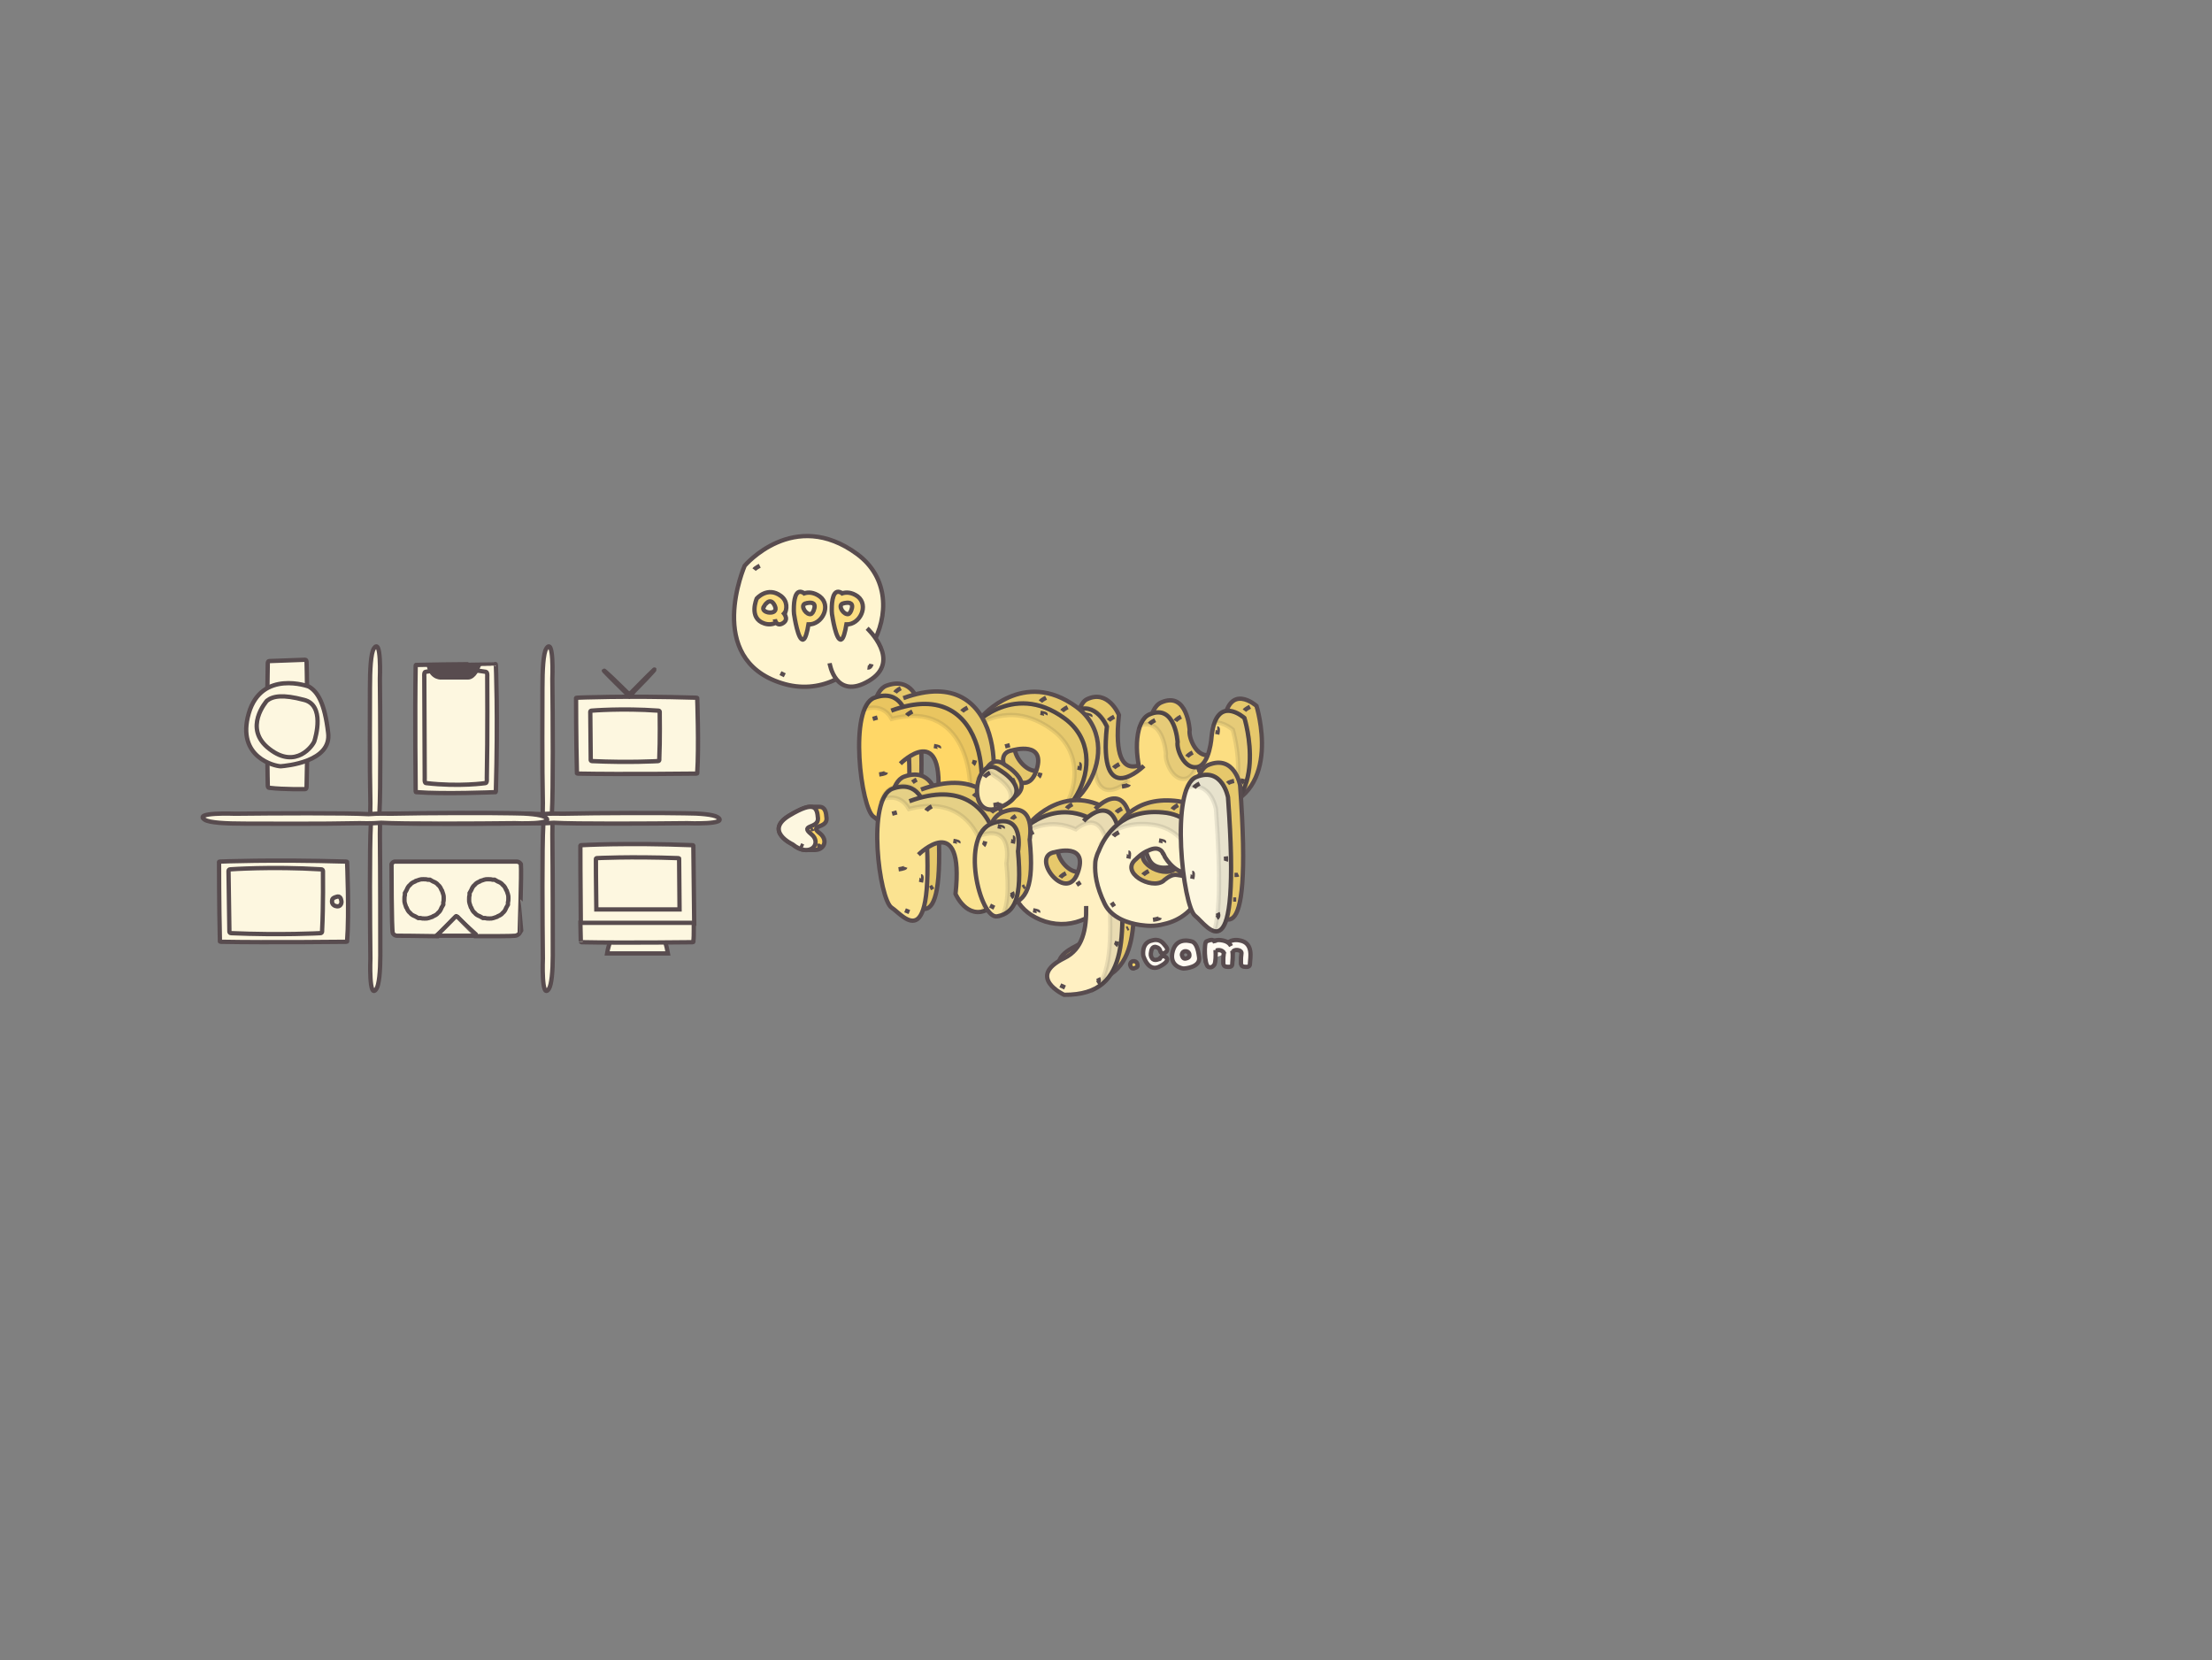 <?xml version="1.0" encoding="utf-8"?>
<!-- Generator: Adobe Illustrator 22.1.0, SVG Export Plug-In . SVG Version: 6.00 Build 0)  -->
<svg version="1.1" id="Layer_1" xmlns="http://www.w3.org/2000/svg" xmlns:xlink="http://www.w3.org/1999/xlink" x="0px" y="0px"
	 viewBox="0 0 513 385" style="enable-background:new 0 0 513 385;" xml:space="preserve">
<rect x="0" y="0" width="513" height="385" fill="#808080" stroke="none"/>
<style type="text/css">
	.st0{opacity:0.1;fill:#231F20;stroke:#231F20;stroke-miterlimit:10;enable-background:new    ;}
	.st1{fill:#E6C86B;stroke:#584C4F;stroke-miterlimit:10;}
	.st2{fill:#FCDE82;stroke:#584C4F;stroke-miterlimit:10;}
	.st3{fill:none;stroke:#584C4F;stroke-miterlimit:10;}
	.st4{fill:#FCDB77;stroke:#584C4F;stroke-miterlimit:10;}
	.st5{fill:#FFD767;stroke:#584C4F;stroke-miterlimit:10;}
	.st6{fill:#FFFAF2;stroke:#584C4F;stroke-miterlimit:10;}
	.st7{fill:#FFF5D0;stroke:#584C4F;stroke-miterlimit:10;}
	.st8{fill:#FFF0C2;stroke:#584C4F;stroke-miterlimit:10;}
	.st9{fill:#FDF7E0;stroke:#584C4F;stroke-miterlimit:10;}
	.st10{fill:#FBE391;stroke:#584C4F;stroke-miterlimit:10;}
	.st11{fill:#FBE7A0;stroke:#584C4F;stroke-miterlimit:10;}
	.st12{fill:#FDEBB0;stroke:#584C4F;stroke-miterlimit:10;}
	.st13{fill:#584C4F;stroke:#584C4F;stroke-miterlimit:10;}
</style>
<g>
	<path class="st0" d="M270.4,174.8c-0.3,1.6,1.5,6.3,4.5,5.8c1.2-0.2,2-1.4,2.5-2.7c-2.9,0.2-4.5-4.2-4.2-5.8c0,0-0.5-9.1-6.6-6.4
		c-0.9,0.4-1.6,1.3-2.1,2.5C269.9,166.5,270.4,174.8,270.4,174.8z"/>
	<g>
		<g id="XMLID_44504_">
			<path id="XMLID_44512_" class="st1" d="M275.9,169.3c0,0-0.5-9.1-6.6-6.4s-2.6,28.3,12.9,24.6c15.5-3.7,9.2-23.8,9.2-23.8
				s-6.5-5.8-7.6,4.2c0,0-0.4,6.7-3.4,7.2C277.4,175.6,275.6,171,275.9,169.3z"/>
			<g id="XMLID_44510_">
				<path id="XMLID_44511_" class="st1" d="M268.1,174.9c0,0-10.7,10.6-8.6-9.1c0,0-2.5-6.1-7.5-3.6c-5,2.6-5.7,33.9,18.2,25.1
					c0,0,6.5-2.4,8.2-3.8"/>
			</g>
			<path id="XMLID_44509_" class="st2" d="M258.4,166.2c0,0-1,0.5-1.3,0.9"/>
			<path id="XMLID_44508_" class="st2" d="M273.9,166.2c0,0-1,0.5-1.3,1"/>
			<path id="XMLID_44507_" class="st2" d="M259.6,177.2c0,0-1,0.5-1.3,0.9"/>
			<path id="XMLID_44506_" class="st2" d="M276.6,174.5c0,0-1,0.5-1.3,1"/>
			<path id="XMLID_44505_" class="st2" d="M289.9,163.9c0,0-1,0.5-1.3,0.9"/>
		</g>
		<g id="XMLID_44491_">
			<path id="XMLID_44503_" class="st2" d="M273.1,172.1c0,0-0.5-9.1-6.6-6.4c-6.1,2.7-2.6,28.3,12.9,24.6
				c15.5-3.7,9.2-23.8,9.2-23.8s-6.5-5.8-7.6,4.2c0,0-0.4,6.7-3.4,7.2C274.6,178.4,272.8,173.7,273.1,172.1z"/>
			<g id="XMLID_44501_">
				<path id="XMLID_44502_" class="st2" d="M265.3,177.6c0,0-10.7,10.6-8.6-9.1c0,0-2.5-6.1-7.5-3.6c-5,2.6-5.7,33.9,18.2,25.1
					c0,0,6.5-2.4,8.2-3.8"/>
			</g>
			<line id="XMLID_44500_" class="st3" x1="254.4" y1="189" x2="255.4" y2="189.4"/>
			<path id="XMLID_44499_" class="st2" d="M277.7,182.3c0,0,0.4,0.8-0.2,1.2"/>
			<path id="XMLID_44498_" class="st2" d="M288.3,180.6c0,0-0.2,0.8-0.4,1"/>
			<path id="XMLID_44497_" class="st2" d="M282.3,170.3c0,0,0.3-1.4,0-1.4"/>
			<path id="XMLID_44496_" class="st2" d="M251.7,165.7c0,0,1.3,0.2,1.2,0.4"/>
			<path id="XMLID_44495_" class="st2" d="M260.2,182.4c0,0,1.5-0.2,1.6-0.5"/>
			<path id="XMLID_44494_" class="st2" d="M267.9,167c0,0-1,0.5-1.3,0.9"/>
			<line id="XMLID_44493_" class="st3" x1="277.6" y1="178.7" x2="278.7" y2="178.4"/>
			<line id="XMLID_44492_" class="st3" x1="279.9" y1="188.6" x2="281" y2="188.4"/>
			<path class="st0" d="M270.4,174.8c-0.3,1.6,1.5,6.3,4.5,5.8c1.2-0.2,2-1.4,2.5-2.7c-2.9,0.2-4.5-4.2-4.2-5.8c0,0-0.5-9.1-6.6-6.4
				c-0.9,0.4-1.6,1.3-2.1,2.5C269.9,166.5,270.4,174.8,270.4,174.8z"/>
		</g>
	</g>
	<path class="st0" d="M254,171.2c-1.7,16,5,12.1,7.6,10c-0.1-0.3-0.2-0.7-0.2-1c-2.8,0.9-5.8-0.4-4.6-11.8c0,0-2.5-6.1-7.5-3.6
		c-0.6,0.3-1.2,1.2-1.7,2.3C251.8,166,254,171.2,254,171.2z"/>
	<path class="st0" d="M288.6,166.5c0,0-4.9-4.4-6.9,1.1c2-0.3,4.2,1.6,4.2,1.6s3.6,11.7-1.4,18.8
		C293.4,181.7,288.6,166.5,288.6,166.5z"/>
</g>
<g>
	<g>
		<g id="XMLID_44487_">
			<path id="XMLID_44490_" class="st1" d="M249.6,163.9c-12.3-9-21.9,2.3-21.9,2.3s-7.9,18.1,7.2,22.9
				C249.9,193.8,261.9,172.9,249.6,163.9z M242.9,176.3c-2.8,7.4-11.6-4.2-5.4-5.1C237.5,171.3,245.7,168.9,242.9,176.3z"/>
			<path id="XMLID_44489_" class="st2" d="M247.6,164c0,0-1,0.5-1.3,0.9"/>
			<path id="XMLID_44488_" class="st2" d="M242.6,161.8c0,0-1,0.5-1.3,0.9"/>
		</g>
	</g>
	<g id="XMLID_44475_">
		<path id="XMLID_44486_" class="st4" d="M239.1,168.4"/>
		<path id="XMLID_44485_" class="st4" d="M246.9,166.6c-12.3-9-21.9,2.3-21.9,2.3s-7.9,18.1,7.2,22.9
			C247.1,196.5,259.2,175.6,246.9,166.6z M240.2,179.1c-2.8,7.4-11.6-4.2-5.4-5.1C234.8,174,243,171.6,240.2,179.1z"/>
		<path id="XMLID_44484_" class="st4" d="M242,165.5"/>
		<line id="XMLID_44483_" class="st3" x1="228" y1="188.1" x2="229" y2="188.6"/>
		<path id="XMLID_44482_" class="st4" d="M243.1,189c0,0-0.2,0.9-0.9,0.8"/>
		<path id="XMLID_44481_" class="st4" d="M241.3,179.2c0,0-0.2,0.8-0.4,1"/>
		<path id="XMLID_44480_" class="st4" d="M250.3,178.6c0,0,0.3-1.4,0-1.4"/>
		<path id="XMLID_44479_" class="st4" d="M241.3,165.3c0,0,1.3,0.2,1.2,0.4"/>
		<path id="XMLID_44478_" class="st4" d="M232.9,181.4c0,0,1.3,0.9,1.5,0.7"/>
		<path id="XMLID_44477_" class="st4" d="M227.2,169.2c0,0-1,0.5-1.3,0.9"/>
		<line id="XMLID_44476_" class="st3" x1="233.1" y1="173.1" x2="234.2" y2="172.8"/>
		<path class="st0" d="M246.9,166.6c-12.3-9-21.9,2.3-21.9,2.3s-0.1,0.2-0.2,0.4c3.7-2.8,10.9-6.2,19.3,0c6.9,5.1,6.2,13.9,1.5,19.9
			C252.5,183.7,255,172.5,246.9,166.6z"/>
	</g>
</g>
<g>
	<g id="XMLID_44468_">
		<path id="XMLID_44474_" class="st1" d="M213,163c0,0-1.3-6.2-7.4-4c-6.1,2.2-3.1,25.8-0.2,27.6C208.2,188.4,216.1,199.6,213,163z"
			/>
		<path id="XMLID_44473_" class="st1" d="M211.6,174.3c0,0,10.7-10.6,8.6,9.1c0,0,2.5,6.1,7.5,3.6c4.9-2.6,5.7-33.9-18.2-25.1"/>
		<path id="XMLID_44472_" class="st2" d="M224.4,164.1c0,0-1,0.5-1.3,0.9"/>
		<path id="XMLID_44471_" class="st2" d="M208.9,159.6c0,0-1,0.5-1.3,1"/>
		<path id="XMLID_44470_" class="st2" d="M212.2,184.5c-0.2,0.2-0.5,0.4-0.6,0.6"/>
		<path id="XMLID_44469_" class="st2" d="M229.4,178.5c0,0-0.3,0.1-0.7,0.4"/>
	</g>
	<g id="XMLID_44457_">
		<path id="XMLID_44467_" class="st5" d="M210.2,165.8c0,0-1.3-6.2-7.4-4c-6.1,2.2-3.1,25.8-0.2,27.6
			C205.4,191.2,213.3,202.4,210.2,165.8z"/>
		<path id="XMLID_44466_" class="st5" d="M208.8,177.1c0,0,10.7-10.6,8.6,9.2c0,0,2.5,6.1,7.5,3.6c4.9-2.6,5.7-33.9-18.2-25.1"/>
		<line id="XMLID_44465_" class="st3" x1="205.4" y1="189.1" x2="206.4" y2="189.5"/>
		<path id="XMLID_44464_" class="st5" d="M223.7,186.4c0,0,0.4,0.8-0.2,1.2"/>
		<path id="XMLID_44463_" class="st5" d="M226.1,176.3c0,0-0.2,0.8-0.4,1"/>
		<path id="XMLID_44462_" class="st5" d="M209.1,182.6c0,0,0.3-1.4,0-1.4"/>
		<path id="XMLID_44461_" class="st5" d="M216.6,173c0,0,1.3,0.2,1.2,0.4"/>
		<path id="XMLID_44460_" class="st5" d="M203.9,179.6c0,0,1.5-0.2,1.6-0.5"/>
		<path id="XMLID_44459_" class="st5" d="M211.6,165c0,0-1,0.5-1.3,0.9"/>
		<line id="XMLID_44458_" class="st3" x1="202.4" y1="166.7" x2="203.5" y2="166.4"/>
		<path class="st0" d="M209.5,163.9c-0.9-1.6-2.9-3.5-6.6-2.1c-1,0.3-1.8,1.3-2.3,2.6c3.5-1,5.3,0.7,6.2,2.3
			c18.2-4.7,20,16.2,17.1,23.6c0.4-0.1,0.7-0.2,1.1-0.4C229.7,187.3,230.5,158.4,209.5,163.9z"/>
	</g>
</g>
<path id="XMLID_44456_" class="st1" d="M273.1,189.5c0,0-2.2-1.6-3.2-0.4c-1,1.2-2.6,3.4-0.6,7.4c2,4.1,9.4,0.7,10.1-1.2"/>
<path id="XMLID_44455_" class="st6" d="M278.1,222c-0.3-2.3-0.8-3.2-1.5-3.6c0,0-3.6-1.4-4.6,2.1s2.1,4.1,2.5,4.1
	C274.9,224.6,278.4,224.3,278.1,222z M275.8,221.8c-0.1,0.2-0.3,0.4-0.9,0.5c-0.6,0.1-0.8-0.8-0.8-0.9c0-0.1,0.1-0.9,1-0.8
	C276.1,220.8,275.8,221.8,275.8,221.8z"/>
<g>
	<g id="XMLID_44451_">
		<path id="XMLID_44454_" class="st6" d="M283.7,223"/>
		<path id="XMLID_44453_" class="st6" d="M285.8,222.9c0-0.9-0.1-2.1,0.3-2.4c0.5-0.4,2-0.2,1.8,0.7c-0.1,0.6-0.1,1.2-0.1,1.6
			c0,0.3,0,0.6,0,0.6c0,0.2,0.1,0.8,0.9,0.8c1.1,0.1,1.2-0.2,1.2-1c0-0.8,0.9-4.5-2.3-5.1c-2.2-0.5-3.4,0.8-3.9,1.8"/>
		<path id="XMLID_44452_" class="st6" d="M285.9,220.3"/>
	</g>
	<g id="XMLID_44446_">
		<path id="XMLID_44450_" class="st6" d="M285.5,219.4c-0.3-0.6-0.9-1.1-1.9-1.3c-3.2-0.7-4.2,2.2-4.2,2.9c0,0.4,0.1,1.3,0.2,2"/>
		<path id="XMLID_44449_" class="st6" d="M279.6,223c0.1,0.6,2.1,0.1,2.1-0.1c0-0.9-0.1-2.2,0.3-2.4c0.4-0.3,1.4-0.2,1.7,0.3
			c0.1,0.1,0.1,0.3,0.1,0.4c-0.1,0.6-0.1,1.2-0.1,1.6c0,0.3,0,0.6,0,0.6c0,0.2,0.1,0.8,0.9,0.8c1.1,0.1,1.2-0.2,1.2-1
			c0-0.4,0.2-1.5,0-2.7"/>
		<path id="XMLID_44448_" class="st6" d="M281.9,220.3"/>
		<path id="XMLID_44447_" class="st6" d="M281.9,220.3c0.1,1.3,0,2.8-0.2,3.3c0,0-0.6,1.1-1.5,0.6c-0.9-0.5-1-5.7-0.4-5.9
			c0.6-0.2,1.7-0.8,2,0.4"/>
	</g>
</g>
<path id="XMLID_44445_" class="st6" d="M269.6,221.7c-0.2,0.1-0.3,0.2-0.5,0.4c0,0.1-0.1,0.1-0.1,0.2c0,0.1-0.1,0.1-0.2,0.1
	c-0.5,0.2-1.4,0.5-1.8-0.5c0-0.1-0.1-0.4-0.1-0.4c0-0.1,0-0.3,0-0.4c0.1-1,0.4-1.4,0.8-1.5c0.4-0.1,1.1,0.2,1.3,0.7
	c0,0,0.2,0.9,0.7,0.8s1.5-0.6,0.7-1.6c-0.8-1-1.5-2-3.6-1.3c-2.1,0.7-1.7,3.4-1.6,3.6c0.1,0.2,1.2,3.9,4,2.2
	C272.1,222.4,269.9,221.6,269.6,221.7z"/>
<path id="XMLID_44444_" class="st7" d="M270.3,192.3c0,0-2.2-1.6-3.2-0.4c-1,1.2-2.6,3.4-0.6,7.4c2,4.1,9.4,0.7,10.1-1.2"/>
<g>
	<g id="XMLID_44441_">
		<path id="XMLID_44443_" class="st1" d="M258.3,188.6c-10.9-7.9-19.3,2.1-19.3,2.1s-6.9,15.9,6.3,20.2
			C258.5,215.1,269.1,196.6,258.3,188.6z M252.6,199.8c-2.7,7.2-11.2-4.1-5.2-4.9C247.4,194.9,255.4,192.6,252.6,199.8z"/>
		<path id="XMLID_44442_" class="st1" d="M254,187.6c0,0,8.4-9.1,8.7,7.9c0.2,17,3.1,32.5-13.2,32.4c0,0-8.9-4.1,0-8.5
			c4.3-2.1,5.2-6.6,5.1-12.1"/>
	</g>
	<g id="XMLID_44428_">
		<path id="XMLID_44440_" class="st8" d="M248.7,193"/>
		<path id="XMLID_44439_" class="st8" d="M255.5,191.4c-10.9-7.9-19.4,2.1-19.4,2.1s-6.9,15.9,6.3,20.2
			C255.8,217.8,266.4,199.4,255.5,191.4z M249.9,202.5c-2.7,7.2-11.2-4.1-5.2-4.9C244.7,197.6,252.6,195.3,249.9,202.5z"/>
		<path id="XMLID_44438_" class="st8" d="M251.3,190.4"/>
		<path id="XMLID_44437_" class="st8" d="M251.3,190.4c0,0,8.4-9.1,8.7,7.9c0.2,17,3.1,32.5-13.2,32.4c0,0-8.9-4.1,0-8.5
			c4.3-2.1,5.2-6.6,5.1-12.1"/>
		<line id="XMLID_44436_" class="st3" x1="245.9" y1="228.5" x2="247" y2="229"/>
		<path id="XMLID_44435_" class="st8" d="M254.7,226.8c0,0,0.4,0.8-0.2,1.2"/>
		<path id="XMLID_44434_" class="st8" d="M259.1,218.3c0,0-0.2,0.8-0.4,1"/>
		<path id="XMLID_44433_" class="st8" d="M258.2,207.4c0,0,0.3-1.4,0-1.4"/>
		<path id="XMLID_44432_" class="st8" d="M239.6,211.1c0,0,1.3,0.2,1.2,0.4"/>
		<path id="XMLID_44431_" class="st8" d="M255.5,197c0,0,1.5-0.2,1.6-0.5"/>
		<path id="XMLID_44430_" class="st8" d="M239.7,192.9c0,0-1,0.5-1.3,1"/>
		<line id="XMLID_44429_" class="st3" x1="250.6" y1="204.6" x2="249.7" y2="205.2"/>
	</g>
	<path class="st0" d="M260,201.1c0.1-0.8,0.1-1.6,0-2.4c0-0.1,0-0.3,0-0.4c-0.2-13.4-5.5-10.6-7.7-8.8c-9.2-4.1-16.1,4-16.1,4
		s-0.1,0.2-0.2,0.5c2.8-2,7.7-4.3,13.5-1.7c2.2-1.8,7.5-4.5,7.7,8.8c0,0.1,0,0.3,0,0.4c0.1,0.8,0.1,1.6,0,2.3
		c0.3,10.2,1.1,19.6-2.4,24.9C261.4,224.4,260.3,213.4,260,201.1z"/>
	<path id="XMLID_44427_" class="st2" d="M260.2,187.5c0,0-1,0.5-1.3,0.9"/>
	<path id="XMLID_44426_" class="st2" d="M248.7,186.5c0,0-1,0.5-1.3,1"/>
	<path id="XMLID_44425_" class="st2" d="M247.2,202.5c0,0-1,0.5-1.3,1"/>
	<path id="XMLID_44424_" class="st2" d="M262,209.5c-0.3,0.2-0.7,0.4-0.9,0.7"/>
	<path id="XMLID_44423_" class="st2" d="M261.7,215.2c0,0-0.2,0.1-0.4,0.2"/>
</g>
<g>
	<g>
		<path id="XMLID_44422_" class="st1" d="M281.8,192.9L281.8,192.9c-1.4-3.8-4.6-6.8-9.4-7.2c-9.5-0.9-13.4,5.2-14.9,9
			c0,0-0.3,0.5-0.6,1.6c-0.2,0.7-0.2,1.2-0.2,1.4c-0.1,2.1,0.2,5.1,2.1,9.2c1.6,3.3,5.5,4.5,8.2,4.9c0.8,0.1,1.6,0.2,2.4,0.2
			c0,0,0.1,0,0.1,0l0,0c0.9,0,1.9-0.1,3-0.4c4.2-0.9,7-3.6,8.6-6.9c-0.3-3.8-3.5-4.2-5.5-4.5c-1.1-0.2-2.1,0.5-3,1.2
			c-0.1,0.1-0.2,0.2-0.2,0.2c-2.8,2.1-10.2-2-6.3-5.1c0,0,1.3-1.4,2.9-2l0,0c0,0,1.3-0.7,2.3-0.3c0.4,0.2,0.8,0.4,1,1
			c0,0,0,0.1,0.1,0.1c0.1,0.2,0.3,0.5,0.4,0.8c1.3,2.1,4.1,4.8,6.8,2.9c3.1-2.2,2.7-3,2.8-3.9l0,0
			C282.6,194.2,281.8,192.9,281.8,192.9z"/>
	</g>
	<g>
		<path id="XMLID_44421_" class="st7" d="M279.1,195.6L279.1,195.6c-1.4-3.8-4.6-6.8-9.4-7.2c-9.5-0.9-13.4,5.2-14.9,9
			c0,0-0.3,0.5-0.6,1.6c-0.2,0.7-0.2,1.2-0.2,1.4c-0.1,2.1,0.2,5.1,2.2,9.2c1.6,3.3,5.5,4.5,8.2,4.9c0.8,0.1,1.6,0.2,2.4,0.2
			c0,0,0.1,0,0.1,0l0,0c0.9,0,1.9-0.1,3-0.4c4.2-0.9,7-3.6,8.6-6.9c-0.3-3.8-3.5-4.2-5.5-4.5c-1.1-0.2-2.1,0.5-3,1.2
			c-0.1,0.1-0.2,0.2-0.2,0.2c-2.8,2.1-10.2-2-6.3-5.1c0,0,1.3-1.4,2.9-2l0,0c0,0,1.3-0.7,2.3-0.3c0.4,0.2,0.8,0.4,1,1
			c0,0,0,0.1,0.1,0.1c0.1,0.2,0.3,0.5,0.4,0.8c1.3,2.1,4.1,4.8,6.8,2.9c3.1-2.2,2.7-3,2.8-3.9l0,0
			C279.9,197,279.1,195.6,279.1,195.6z"/>
		<line id="XMLID_44420_" class="st3" x1="257.8" y1="209.3" x2="258.4" y2="210.2"/>
		<path id="XMLID_44418_" class="st7" d="M275.9,208.3c0,0,0.4,0.8-0.2,1.2"/>
		<path id="XMLID_44417_" class="st7" d="M279,197.8c0,0-0.2,0.8-0.4,1"/>
		<path id="XMLID_44416_" class="st7" d="M261.7,199.1c0,0,0.3-1.4,0-1.4"/>
		<path id="XMLID_44415_" class="st7" d="M268.8,194.9c0,0,1.3,0.2,1.2,0.4"/>
		<path id="XMLID_44414_" class="st7" d="M267.4,213.3c0,0,1.5-0.2,1.6-0.5"/>
		<path id="XMLID_44413_" class="st7" d="M259.5,193c0,0-1,0.5-1.3,0.9"/>
		<line id="XMLID_44412_" class="st3" x1="274.6" y1="201.3" x2="275.6" y2="201"/>
	</g>
	<path class="st0" d="M279.1,195.6L279.1,195.6c-1.4-3.8-4.6-6.8-9.4-7.2c-6.6-0.7-10.5,2.1-12.8,5.2c2.3-1.7,5.6-2.9,10-2.4
		c4.8,0.5,7.9,3.4,9.3,7.2l0,0c0,0,0.8,1.4,0.6,2.2l0,0c-0.1,0.4,0,0.8-0.2,1.2c0,0,0.1,0,0.1-0.1c3.1-2.2,2.7-3,2.8-3.9l0,0
		C279.9,197,279.1,195.6,279.1,195.6z"/>
	<path id="XMLID_44411_" class="st2" d="M281.4,194.2c0,0-1,0.5-1.3,0.9"/>
	<path id="XMLID_44410_" class="st2" d="M273.2,186.7c0,0-1,0.5-1.3,1"/>
	<path id="XMLID_44409_" class="st2" d="M266.4,202c0,0-1,0.5-1.3,0.9"/>
	<path id="XMLID_44408_" class="st2" d="M280.2,204.7c0,0-1,0.5-1.3,0.9"/>
</g>
<g>
	<g>
		<path id="XMLID_44407_" class="st1" d="M287.6,182.1c0,0-1.3-7.2-7.4-4.7c-6.1,2.5-3.1,30.1-0.2,32.2
			C282.8,211.9,290.7,224.9,287.6,182.1z"/>
	</g>
	<g>
		<path id="XMLID_44406_" class="st9" d="M284.8,184.9c0,0-1.3-7.2-7.4-4.7c-6.1,2.5-3.1,30.1-0.2,32.2
			C280,214.6,287.9,227.7,284.8,184.9z"/>
		<path id="XMLID_44405_" class="st9" d="M282.4,211.7c0,0,0.4,0.8-0.2,1.2"/>
		<path id="XMLID_43774_" class="st9" d="M284.3,198.6c0,0,0.1,0.8,0,1.1"/>
		<path id="XMLID_43773_" class="st9" d="M276.5,203.8c0,0,0.3-1.4,0-1.4"/>
		<path id="XMLID_43772_" class="st9" d="M278.2,181.7c0,0-1,0.5-1.3,1"/>
	</g>
	<path class="st0" d="M284.8,184.9c0,0-1.3-7.2-7.4-4.7c-0.9,0.4-1.6,1.2-2.1,2.5c5.5-1.8,6.7,4.9,6.7,4.9
		c1.2,16.4,0.8,24.6-0.4,28.3C284.4,216.5,286.8,211.5,284.8,184.9z"/>
	<path id="XMLID_43771_" class="st2" d="M286.3,202.9c0.3,0,0.7,0,0.9-0.1"/>
	<path id="XMLID_43770_" class="st2" d="M286,208.6c0,0,0.3,0,0.7,0"/>
	<path id="XMLID_43769_" class="st2" d="M286.2,181.1c0,0-1.1,0.2-1.5,0.6"/>
</g>
<path id="XMLID_43768_" class="st5" d="M263.8,224.1c-0.1,0.2-0.3,0.3-0.9,0.5c-0.6,0.1-0.8-0.8-0.8-0.9c0-0.1,0.1-0.9,1-0.8
	C264,223.1,263.8,224.1,263.8,224.1z"/>
<g>
	<g id="XMLID_43762_">
		<path id="XMLID_43767_" class="st1" d="M217.1,184.1c0,0-1.3-6.2-7.4-4c-6.1,2.2-3.1,25.8-0.2,27.6
			C212.3,209.6,220.2,220.8,217.1,184.1z"/>
		<path id="XMLID_43766_" class="st1" d="M215.7,195.5c0,0,10.7-10.6,8.6,9.1c0,0,2.6,6.1,7.5,3.6c5-2.6,5.7-33.9-18.2-25.1"/>
		<path id="XMLID_43765_" class="st2" d="M227.1,183.8c0,0-1,0.5-1.3,0.9"/>
		<path id="XMLID_43764_" class="st2" d="M231.2,187.5c0,0-1,0.5-1.3,0.9"/>
		<path id="XMLID_43763_" class="st2" d="M212.6,180.8c0,0-0.6,0.3-1,0.6"/>
	</g>
	<g id="XMLID_43751_">
		<path id="XMLID_43761_" class="st10" d="M214.4,186.9c0,0-1.3-6.2-7.4-4c-6.1,2.2-3.1,25.8-0.2,27.6
			C209.6,212.3,217.5,223.5,214.4,186.9z"/>
		<path id="XMLID_43760_" class="st10" d="M213,198.2c0,0,10.7-10.6,8.6,9.1c0,0,2.6,6.1,7.5,3.6c5-2.6,5.7-33.9-18.2-25.1"/>
		<line id="XMLID_43759_" class="st3" x1="209.9" y1="211.1" x2="210.9" y2="211.5"/>
		<path id="XMLID_43758_" class="st10" d="M228.2,208.4c0,0,0.4,0.8-0.2,1.2"/>
		<path id="XMLID_43757_" class="st10" d="M230.6,198.3c0,0-0.2,0.8-0.4,1"/>
		<path id="XMLID_43756_" class="st10" d="M213.6,204.6c0,0,0.3-1.4,0-1.4"/>
		<path id="XMLID_43755_" class="st10" d="M221.1,195c0,0,1.3,0.2,1.2,0.4"/>
		<path id="XMLID_43754_" class="st10" d="M208.4,201.6c0,0,1.5-0.2,1.6-0.5"/>
		<path id="XMLID_43753_" class="st10" d="M216.1,187c0,0-1,0.5-1.3,1"/>
		<line id="XMLID_43752_" class="st3" x1="206.9" y1="188.7" x2="208" y2="188.4"/>
		<path class="st0" d="M213.5,184.8c-0.9-1.6-2.8-3.5-6.6-2.1c-1,0.4-1.8,1.3-2.3,2.6c3.5-1.1,5.3,0.7,6.2,2.3
			c18.2-4.7,20,16.2,17.2,23.6c0.3-0.1,0.7-0.2,1.1-0.4C233.7,208.3,234.5,179.4,213.5,184.8z"/>
	</g>
	<path id="XMLID_43750_" class="st2" d="M233.3,203.9c-0.2,0.2-0.5,0.4-0.6,0.6"/>
	<path id="XMLID_43749_" class="st2" d="M216.4,205.6c0,0-0.3,0.2-0.7,0.4"/>
</g>
<g>
	<g>
		<g id="XMLID_43747_">
			<path id="XMLID_43748_" class="st1" d="M238.8,194.7c0,0,1.7-9.1-5.9-6.5c-7.6,2.5-3,22.4,1.1,21.6
				C238,208.9,239.9,205.7,238.8,194.7z"/>
		</g>
	</g>
	<g>
		<g id="XMLID_43745_">
			<path id="XMLID_43746_" class="st11" d="M236.1,197.4c0,0,1.7-9.1-5.9-6.5c-7.7,2.6-3,22.4,1.1,21.6
				C235.3,211.7,237.1,208.5,236.1,197.4z"/>
		</g>
		<line id="XMLID_43744_" class="st3" x1="229.6" y1="210" x2="230.6" y2="210.5"/>
		<path id="XMLID_43743_" class="st11" d="M234.7,206.9c0,0,0.4,0.8-0.2,1.2"/>
		<path id="XMLID_43742_" class="st11" d="M228.5,195.1c0,0-0.2,0.8-0.4,1"/>
		<path id="XMLID_43740_" class="st11" d="M234.9,195.6c0,0,0.3-1.4,0-1.4"/>
		<path id="XMLID_43739_" class="st11" d="M231.4,191.6c0,0,1.3,0.2,1.2,0.4"/>
	</g>
	<g>
		<path id="XMLID_43738_" class="st1" d="M233.1,177.4c0,0,8.6,4.9,0.1,8.6C224.8,189.6,227.4,172.8,233.1,177.4z"/>
		<path id="XMLID_43737_" class="st2" d="M235.4,180.8c0,0-1,0.5-1.3,0.9"/>
	</g>
	<g>
		<path id="XMLID_43736_" class="st12" d="M231.9,178.6c0,0,8.6,4.9,0.1,8.6C223.6,190.9,226.1,174.1,231.9,178.6z"/>
		<path id="XMLID_43735_" class="st12" d="M230.4,186.7c0,0,1.5-0.2,1.6-0.5"/>
		<path id="XMLID_43734_" class="st12" d="M229.6,179.2c0,0-1,0.5-1.3,1"/>
	</g>
	<path id="XMLID_43482_" class="st2" d="M235.6,189.2c-0.3,0.2-0.8,0.5-0.9,0.8"/>
	<path id="XMLID_42896_" class="st2" d="M237.7,205.5c0,0-0.2,0.1-0.5,0.3"/>
	<path class="st0" d="M236.1,197.4c0,0,1.7-9.1-5.9-6.5c-1.4,0.5-2.3,1.5-3,2.9c0.1,0,0.2-0.1,0.3-0.1c7.7-2.6,5.9,6.5,5.9,6.5
		c0.6,6,0.3,9.7-0.8,11.9C235.7,210.8,237,207.2,236.1,197.4z"/>
	<path class="st0" d="M230.6,179.9c0,0,5.4,3.1,3.4,6.2c4.8-3.4-2.2-7.5-2.2-7.5c-1.8-1.4-3.3-0.7-4.2,0.8
		C228.5,178.9,229.5,179,230.6,179.9z"/>
</g>
<g>
	<g id="XMLID_29350_">
		<g id="XMLID_29352_">
			<path id="XMLID_29356_" class="st7" d="M189.6,130.6"/>
			<path id="XMLID_29354_" class="st7" d="M198.8,128.5c-14.7-10.8-26.1,2.7-26.1,2.7s-9.4,21.5,8.5,27.2
				C199.1,164.2,213.4,139.3,198.8,128.5z"/>
			<path id="XMLID_29353_" class="st7" d="M193,127.1"/>
		</g>
		<path id="XMLID_29351_" class="st7" d="M192.4,153.8c0,0,1.3,8.7,9.1,4.1s-0.4-12.2-0.4-12.2"/>
	</g>
	<g>
		<path id="XMLID_29347_" class="st2" d="M190.1,138.3c-1.4-1-2.7-1-3.6-0.7c-0.1-0.1-0.2-0.2-0.3-0.2c-1.8-0.9-2.1,2-2.1,3.9
			c0,0.1,0,0.2,0,0.4c0,0.6,0.1,1,0.1,1s0.9,6.1,2.1,5.6c0.5-0.2,0.9-1.7,1.2-3.5C190.7,144.9,192.9,140.4,190.1,138.3z
			 M188.7,141.6c-0.3,0.7-0.6,0.9-1,0.8c-1.1-0.2-2.2-2.3-0.7-2.5c0,0,0.2-0.1,0.5-0.1C188.3,139.7,189.4,139.8,188.7,141.6z"/>
		<g id="XMLID_29339_">
			<g id="XMLID_29341_">
				<path id="XMLID_29346_" class="st2" d="M179.1,138.6"/>
				<path id="XMLID_29343_" class="st2" d="M181.1,138.2c-3.1-2.3-5.6,0.6-5.6,0.6s-2,4.6,1.8,5.8S184.2,140.5,181.1,138.2z
					 M179.7,140.5c1.1,2.4-3.7,1.7-2.5,0.1C177.2,140.6,178.6,138.1,179.7,140.5z"/>
				<path id="XMLID_29342_" class="st2" d="M179.9,137.9"/>
			</g>
			<path id="XMLID_29340_" class="st2" d="M179.7,143.6c0,0,0.3,1.9,1.9,0.9s-0.1-2.6-0.1-2.6"/>
		</g>
		<path id="XMLID_22_" class="st2" d="M198.9,138.3c-1.4-1-2.7-1-3.6-0.7c-0.1-0.1-0.2-0.2-0.3-0.2c-1.8-0.9-2.1,2-2.1,3.9
			c0,0.1,0,0.2,0,0.4c0,0.6,0.1,1,0.1,1s0.9,6.1,2.1,5.6c0.5-0.2,0.9-1.7,1.2-3.5C199.4,144.9,201.6,140.4,198.9,138.3z
			 M197.4,141.6c-0.3,0.7-0.6,0.9-1,0.8c-1.1-0.2-2.2-2.3-0.7-2.5c0,0,0.2-0.1,0.5-0.1C197,139.7,198.1,139.8,197.4,141.6z"/>
	</g>
	<line id="XMLID_29361_" class="st3" x1="181" y1="156.1" x2="182" y2="156.6"/>
	<path id="XMLID_29360_" class="st4" d="M202.1,154c0,0-0.2,0.9-0.9,0.8"/>
	<path id="XMLID_29357_" class="st4" d="M176.2,131.2c0,0-1,0.5-1.3,0.9"/>
</g>
<g>
	<g>
		<g>
			<path class="st5" d="M191.7,189.8c-0.1-1.4-0.3-2.7-1.7-2.7c-0.3,0-1.6,0-1.9,0c-0.9-0.1-2.5,0.5-5,2c-6,3.6,0.7,6.7,0.7,6.7
				c1.3,1.1,2.5,1.4,3.5,1.3c0.2,0,1.3,0,1.7,0c2.1,0,3.1-2.2,1.2-3.8C187.4,191.2,191.8,192.2,191.7,189.8z"/>
			<g id="XMLID_785_">
				<path id="XMLID_786_" class="st9" d="M183.8,195.8c0,0-6.7-3.1-0.7-6.7c6-3.6,6.4-1.7,6.6,0.7c0.1,2.4-4.3,1.4-1.6,3.6
					C190.8,195.5,187.9,199.1,183.8,195.8z"/>
			</g>
		</g>
		<line id="XMLID_784_" class="st9" x1="185.6" y1="196" x2="186.3" y2="196.3"/>
		<path id="XMLID_783_" class="st9" d="M189.5,196.2c0,0,0.9-0.1,1-0.3"/>
		<path id="XMLID_782_" class="st9" d="M188,192.3c0,0,0.5,0,0.6-0.1"/>
	</g>
	<g>
		<path id="XMLID_781_" class="st9" d="M133.8,179.2c0,0-0.1,0.2,0.2,0.2c10.6,0.2,27.5,0,27.5,0c0.3,0,0.2-0.2,0.2-0.2
			c0.4-6,0-17.2,0-17.2s0.1-0.2-0.2-0.2c-16.5-0.5-27.7,0-27.7,0c-0.3,0-0.2,0.2-0.2,0.2S133.6,171.5,133.8,179.2z"/>
		<path id="XMLID_780_" class="st9" d="M136.9,165.3c0,0-0.1-0.5,0.3-0.5c0,0,7-0.6,15.5,0c0.4,0,0.3,0.5,0.3,0.5s0.1,6.3-0.1,10.7
			c0,0,0.1,0.5-0.3,0.5c0,0-6.6,0.4-15.3,0c-0.4,0-0.3-0.5-0.3-0.5L136.9,165.3z"/>
		<g>
			<path class="st9" d="M140.1,155.6c1.7,1.8,3.8,3.8,5.7,5.7c0.1-0.1,0.1-0.1,0.2-0.2C139.1,154.3,140.1,155.6,140.1,155.6z"/>
			<path class="st9" d="M151.7,155.3c-1.8,1.7-3.8,3.8-5.7,5.7c0.1,0.1,0.1,0.1,0.2,0.2C152.9,154.4,151.7,155.3,151.7,155.3z"/>
			<path class="st9" d="M146,161c-0.1,0.1-0.1,0.1-0.2,0.2c0.1,0.1,0.1,0.1,0.2,0.2c0.1-0.1,0.1-0.1,0.2-0.2
				C146.1,161.2,146.1,161.1,146,161z"/>
		</g>
	</g>
	<g>
		<g>
			<path class="st9" d="M120.8,200.4c0,0-0.3-0.6-1-0.6c0,0-27.2,0-28,0c-0.7-0.1-1,0.6-1,0.6s0,15.4,0.3,16c0,0,0.3,0.6,1,0.6
				c0,0,4.1,0,9.2,0.1c0,0,0-0.1,0.1-0.1c0.1-0.1,4.4-4.4,4.4-4.4c0.1-0.1,0.3,0,0.3,0c0.5,0.5,4.3,4.4,4.3,4.4s0,0.1,0,0.1
				c4.5,0,8.3,0,9.1-0.1c0.7-0.1,1-0.6,1-0.6S121,202.2,120.8,200.4z"/>
			<path class="st9" d="M106,212.5c0,0-0.2-0.1-0.3,0c0,0-4.2,4.3-4.4,4.4c0,0-0.1,0.1-0.1,0.1c2.9,0,6.2,0,9.1,0c0-0.1,0-0.1,0-0.1
				S106.5,213,106,212.5z"/>
		</g>
		<g>
			<path class="st9" d="M102.9,208.4c0-0.1,0-0.1,0-0.2c0-0.3,0-0.5-0.1-0.8c-0.1-0.3-0.2-0.6-0.3-0.9c0,0,0,0-0.1-0.1
				c-0.2-0.5-0.4-0.9-0.8-1.2c-0.3-0.4-0.7-0.6-1.2-0.8c-0.2-0.1-0.5-0.3-0.7-0.4c0,0-0.2,0-0.5,0c-0.3-0.1-0.6-0.1-0.9-0.1
				c-0.1,0-0.1,0-0.2,0c-0.3,0-0.5,0-0.8,0.1c-0.3,0.1-0.6,0.2-0.9,0.3c0,0,0,0-0.1,0.1c-0.5,0.2-0.9,0.4-1.2,0.8
				c-0.4,0.3-0.6,0.7-0.8,1.2c-0.1,0.2-0.3,0.5-0.4,0.7c0,0,0,0.2,0,0.5c-0.1,0.3-0.1,0.6-0.1,0.9c0,0.1,0,0.1,0,0.2
				c0,0.3,0,0.5,0.1,0.8c0.1,0.3,0.2,0.6,0.3,0.9c0,0,0,0,0.1,0.1c0.2,0.5,0.4,0.9,0.8,1.2c0.3,0.4,0.7,0.6,1.2,0.8
				c0.2,0.1,0.5,0.3,0.7,0.4c0,0,0.2,0,0.5,0c0.3,0.1,0.6,0.1,0.9,0.1c0.1,0,0.1,0,0.2,0c0.3,0,0.5,0,0.8-0.1
				c0.3-0.1,0.6-0.2,0.9-0.3c0,0,0,0,0.1-0.1c0.5-0.2,0.9-0.4,1.2-0.8c0.4-0.3,0.6-0.7,0.8-1.2c0.1-0.2,0.3-0.5,0.4-0.7
				c0,0,0-0.2,0-0.5C102.9,209,102.9,208.7,102.9,208.4z"/>
			<path class="st9" d="M117.9,208.4c0-0.1,0-0.1,0-0.2c0-0.3,0-0.5-0.1-0.8c-0.1-0.3-0.2-0.6-0.3-0.9c0,0,0,0-0.1-0.1
				c-0.2-0.5-0.4-0.9-0.8-1.2c-0.3-0.4-0.7-0.6-1.2-0.8c-0.2-0.1-0.5-0.3-0.7-0.4c0,0-0.2,0-0.5,0c-0.3-0.1-0.6-0.1-0.9-0.1
				c-0.1,0-0.1,0-0.2,0c-0.3,0-0.5,0-0.8,0.1c-0.3,0.1-0.6,0.2-0.9,0.3c0,0,0,0-0.1,0.1c-0.5,0.2-0.9,0.4-1.2,0.8
				c-0.4,0.3-0.6,0.7-0.8,1.2c-0.1,0.2-0.3,0.5-0.4,0.7c0,0,0,0.2,0,0.5c-0.1,0.3-0.1,0.6-0.1,0.9c0,0.1,0,0.1,0,0.2
				c0,0.3,0,0.5,0.1,0.8c0.1,0.3,0.2,0.6,0.3,0.9c0,0,0,0,0.1,0.1c0.2,0.5,0.4,0.9,0.8,1.2c0.3,0.4,0.7,0.6,1.2,0.8
				c0.2,0.1,0.5,0.3,0.7,0.4c0,0,0.2,0,0.5,0c0.3,0.1,0.6,0.1,0.9,0.1c0.1,0,0.1,0,0.2,0c0.3,0,0.5,0,0.8-0.1
				c0.3-0.1,0.6-0.2,0.9-0.3c0,0,0,0,0.1-0.1c0.5-0.2,0.9-0.4,1.2-0.8c0.4-0.3,0.6-0.7,0.8-1.2c0.1-0.2,0.3-0.5,0.4-0.7
				c0,0,0-0.2,0-0.5C117.9,209,117.9,208.7,117.9,208.4z"/>
		</g>
	</g>
	<path id="XMLID_779_" class="st9" d="M96.6,154.2c0,0-0.2-0.1-0.2,0.2c-0.2,11.2,0,29.1,0,29.1c0,0.3,0.2,0.2,0.2,0.2
		c6.4,0.5,18.2,0,18.2,0s0.2,0.1,0.2-0.2c0.5-17.5,0-29.3,0-29.3c0-0.3-0.2-0.2-0.2-0.2S104.9,154,96.6,154.2z"/>
	<g>
		<path class="st9" d="M154.9,221.1c-0.7-4-1.8-5.7-3.2-6.5c0,0-8.3-3.1-10.5,4.7c-0.2,0.6-0.3,1.2-0.4,1.8H154.9z"/>
		<path class="st9" d="M160.8,196.3c0,0,0.1-0.3-0.2-0.3c-15.4-0.6-25.8,0-25.8,0c-0.3,0-0.2,0.3-0.2,0.3s0,8.7,0.1,17.9H161
			L160.8,196.3z"/>
		<path class="st9" d="M134.9,218.5c9.9,0.2,25.7,0,25.7,0c0.3,0,0.2-0.2,0.2-0.2c0.1-0.8,0.1-1.7,0.1-2.7V214h-26.3
			c0,1.4,0.1,2.9,0.1,4.3C134.7,218.3,134.6,218.4,134.9,218.5z"/>
		<path class="st9" d="M157.5,199.2c0,0,0.1-0.2-0.2-0.2c-11.3-0.4-18.9,0-18.9,0c-0.2,0-0.2,0.2-0.2,0.2s0,5.7,0.1,11.7h19.3
			L157.5,199.2z"/>
	</g>
	<g>
		<path class="st9" d="M128.1,193.4c0,0,0.1-2.8-0.1-5c0.3-5,0.2-22.2,0.1-31c0,0,0.4-9.8-1.4-7c-0.7,1.1-0.9,4.9-0.9,9.2
			c0,4.3-0.1,17.9,0.1,26.7c0,0-0.1,2.8,0.1,5c-0.3,5-0.2,22.2-0.1,31c0,0-0.4,9.8,1.4,7c0.6-0.9,0.9-4,0.9-7.7
			C128.2,216.9,128.2,202.2,128.1,193.4z"/>
		<path class="st9" d="M130.5,188.7c0,0-2.8-0.1-5,0.1c-5-0.3-22.2-0.2-31-0.1c0,0-9.8-0.4-7,1.4c1.1,0.7,4.9,0.9,9.2,0.9
			c4.3,0,17.9,0.1,26.7-0.1c0,0,2.8,0.1,5-0.1c5,0.3,22.2,0.2,31,0.1c0,0,9.8,0.4,7-1.4c-0.9-0.6-4-0.9-7.7-0.9
			C154.1,188.5,139.3,188.5,130.5,188.7z"/>
	</g>
	<g>
		<path class="st9" d="M88.1,193.4c0,0,0.1-2.8-0.1-5c0.3-5,0.2-22.2,0.1-31c0,0,0.4-9.8-1.4-7c-0.7,1.1-0.9,4.9-0.9,9.2
			c0,4.3-0.1,17.9,0.1,26.7c0,0-0.1,2.8,0.1,5c-0.3,5-0.2,22.2-0.1,31c0,0-0.4,9.8,1.4,7c0.6-0.9,0.9-4,0.9-7.7
			C88.2,216.9,88.2,202.2,88.1,193.4z"/>
		<path class="st9" d="M90.5,188.7c0,0-2.8-0.1-5,0.1c-5-0.3-22.2-0.2-31-0.1c0,0-9.8-0.4-7,1.4c1.1,0.7,4.9,0.9,9.2,0.9
			c4.3,0,17.9,0.1,26.7-0.1c0,0,2.8,0.1,5-0.1c5,0.3,22.2,0.2,31,0.1c0,0,9.8,0.4,7-1.4c-0.9-0.6-4-0.9-7.7-0.9
			C114.1,188.5,99.3,188.5,90.5,188.7z"/>
	</g>
	<g>
		<path id="XMLID_792_" class="st9" d="M70.7,153c0,0,0.4-0.1,0.4,0.6c0,0,0.4,12.9,0,28.8c0,0.7-0.4,0.6-0.4,0.6s-4.8,0.1-8.2-0.3
			c0,0-0.4,0.1-0.4-0.6c0,0-0.3-12.3,0-28.2c0-0.7,0.4-0.6,0.4-0.6L70.7,153z"/>
		<path id="XMLID_787_" class="st9" d="M71.6,159.2c0,0-10.9-4-13.9,6.2c-3,10.3,6.2,12.3,7.4,12.3c1.2-0.1,11.9-1,11-7.8
			C75.3,163.1,73.7,160.4,71.6,159.2z"/>
		<path id="XMLID_790_" class="st9" d="M61.9,162.5c0,0-5.7,6.4,0.6,11.2c6.2,4.8,10.1-0.9,10.4-1.8s2.5-8.4-2.4-9.6
			C65.6,161,63.3,161.4,61.9,162.5z"/>
	</g>
	<path id="XMLID_20_" class="st9" d="M98.4,156.9c0,0-0.1-1.1,0.3-1.1c0,0,6.3-1.3,14,0c0.4,0.1,0.3,1.1,0.3,1.1s0.1,13.9-0.1,23.6
		c0,0,0.1,1.1-0.3,1.1c0,0-6,0.9-13.8,0c-0.4,0-0.3-1.1-0.3-1.1L98.4,156.9z"/>
	<path class="st13" d="M99.5,154.6c0.8,2.8,3,2.5,3,2.5s4.5,0,6,0c1.5,0,2.3-2.3,2.3-2.3l0.2-0.4L99.5,154.6z"/>
</g>
<g>
	<path id="XMLID_794_" class="st9" d="M51,218.2c0,0-0.1,0.2,0.2,0.2c11.2,0.2,29.1,0,29.1,0c0.3,0,0.2-0.2,0.2-0.2
		c0.5-6.4,0-18.2,0-18.2s0.1-0.2-0.2-0.2c-17.5-0.5-29.3,0-29.3,0c-0.3,0-0.2,0.2-0.2,0.2S50.8,209.9,51,218.2z"/>
	<path id="XMLID_793_" class="st9" d="M53,202.2c0,0-0.1-0.6,0.4-0.6c0,0,9.5-0.7,21.1,0c0.5,0,0.4,0.6,0.4,0.6s0.1,8-0.2,13.6
		c0,0,0.1,0.6-0.4,0.6c0,0-9,0.5-20.7,0c-0.5,0-0.4-0.6-0.4-0.6L53,202.2z"/>
	<path id="XMLID_791_" class="st9" d="M77.1,208.5c0,0-0.5,1.2,0.7,1.6s1.4-0.7,1.4-0.9s-0.1-1.4-0.9-1.3
		C77.5,208.1,77.2,208.3,77.1,208.5z"/>
</g>
</svg>
